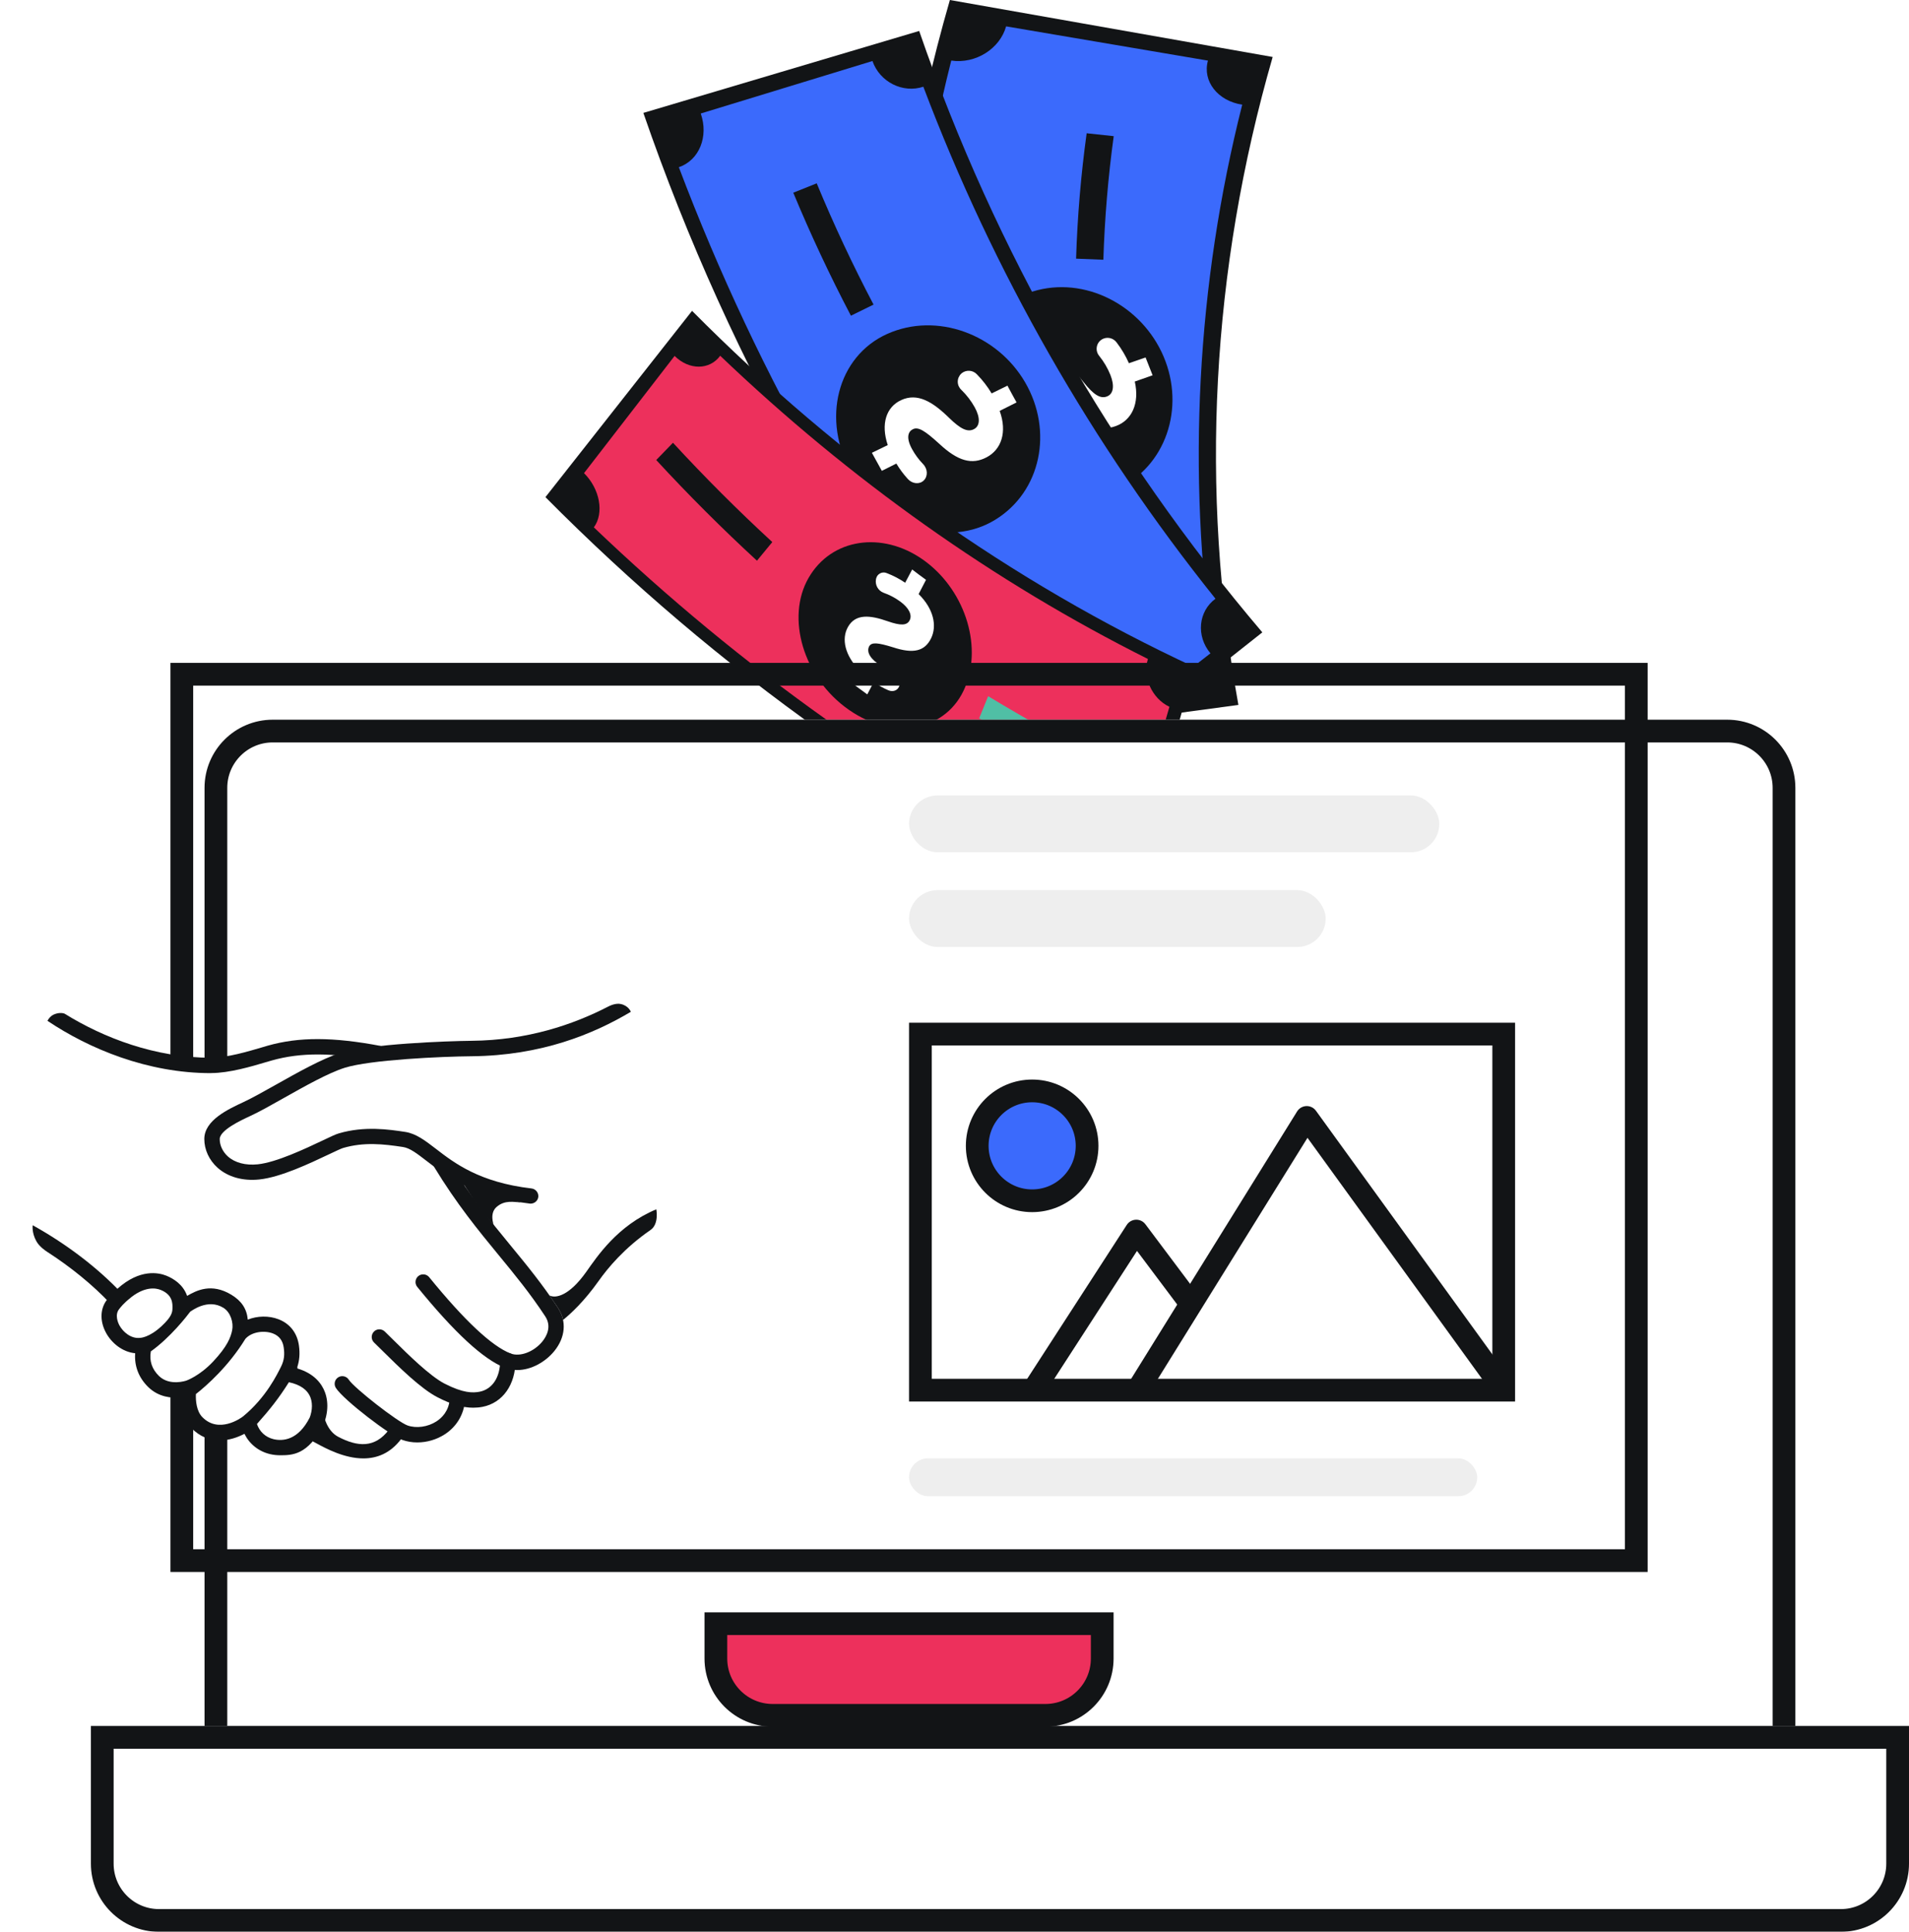 <svg width="84" height="85" viewBox="0 0 84 85" fill="none" xmlns="http://www.w3.org/2000/svg">
<g clip-path="url(#clip0_884_1558)">
<path d="M54.492 31.017C52.783 21.556 53.297 11.882 56 2.507L41.797 0C38.673 10.835 38.082 22.029 40.054 32.964L54.492 31.017Z" fill="#121416"/>
<path d="M53.152 2.667L44.271 1.16C43.996 2.145 42.929 2.823 41.857 2.665C39.579 11.697 39.083 21.083 40.396 30.304C41.483 30.187 42.476 30.904 42.645 31.899L51.667 30.746C51.511 29.829 52.288 28.99 53.376 28.873C52.223 20.778 52.659 12.537 54.66 4.606C53.587 4.444 52.9 3.575 53.152 2.667Z" fill="#3B6AFC"/>
<path d="M49.141 21.522C51.3 20.537 52.161 17.954 51.202 15.691C50.243 13.429 47.724 12.122 45.441 12.826C43.158 13.53 42.06 16.201 43.144 18.745C44.228 21.289 46.982 22.504 49.141 21.522Z" fill="#121416"/>
<path d="M50.717 16.513L49.933 16.788C50.153 17.764 49.791 18.49 49.112 18.742C48.433 18.995 47.834 18.765 47.109 17.891C46.577 17.27 46.3 17.03 46.046 17.117C45.83 17.189 45.686 17.441 45.901 17.99C46.001 18.242 46.135 18.479 46.297 18.696C46.477 18.933 46.448 19.26 46.235 19.417C46.028 19.57 45.723 19.507 45.553 19.269C45.389 19.037 45.248 18.789 45.134 18.529L44.457 18.767C44.343 18.487 44.231 18.206 44.121 17.925L44.855 17.675C44.658 16.704 45.001 16.002 45.684 15.783C46.44 15.541 47.054 16.027 47.679 16.814C48.113 17.359 48.406 17.553 48.697 17.449C49.005 17.339 49.044 16.963 48.861 16.5C48.74 16.199 48.575 15.918 48.372 15.665C48.328 15.613 48.295 15.554 48.276 15.489C48.256 15.425 48.25 15.357 48.258 15.291C48.266 15.224 48.287 15.159 48.321 15.101C48.355 15.043 48.401 14.993 48.456 14.954L48.48 14.937C48.586 14.872 48.712 14.85 48.834 14.875C48.955 14.9 49.063 14.97 49.135 15.07C49.35 15.351 49.532 15.658 49.675 15.982L50.408 15.729C50.509 15.992 50.612 16.254 50.717 16.513Z" fill="white"/>
<path d="M55.545 27.824C48.904 20.014 43.784 11.04 40.446 1.362L28.309 4.968C32.168 16.157 38.088 26.532 45.766 35.561L55.545 27.824Z" fill="#121416"/>
<path d="M38.39 2.685L30.834 4.994C31.189 6.003 30.769 7.054 29.87 7.356C33.371 16.617 38.31 25.274 44.507 33.01C45.261 32.455 46.417 32.693 47.116 33.526L53.262 28.747C52.622 27.981 52.73 26.898 53.483 26.344C48.04 19.55 43.703 11.948 40.629 3.816C39.729 4.116 38.713 3.613 38.39 2.685Z" fill="#3B6AFC"/>
<path d="M43.791 22.87C45.815 21.629 46.346 18.959 45.112 16.831C43.879 14.702 41.217 13.717 39.039 14.693C36.86 15.669 36.103 18.454 37.495 20.849C38.887 23.245 41.772 24.111 43.791 22.87Z" fill="#121416"/>
<path d="M44.731 17.706L43.988 18.079C44.327 19.021 44.058 19.78 43.415 20.12C42.772 20.459 42.156 20.299 41.323 19.521C40.718 18.971 40.414 18.766 40.172 18.884C39.966 18.982 39.85 19.25 40.136 19.768C40.267 20.005 40.429 20.225 40.618 20.42C40.825 20.634 40.837 20.957 40.645 21.143C40.458 21.322 40.148 21.294 39.95 21.079C39.758 20.87 39.588 20.641 39.442 20.397L38.803 20.717C38.656 20.452 38.51 20.188 38.365 19.923L39.063 19.584C38.748 18.646 38.999 17.906 39.652 17.605C40.371 17.272 41.039 17.678 41.758 18.382C42.257 18.869 42.568 19.026 42.848 18.887C43.139 18.741 43.132 18.362 42.892 17.925C42.734 17.641 42.536 17.382 42.303 17.156C42.253 17.11 42.214 17.055 42.186 16.994C42.158 16.932 42.144 16.866 42.143 16.799C42.143 16.731 42.156 16.665 42.183 16.603C42.21 16.541 42.249 16.485 42.298 16.439L42.321 16.419C42.417 16.343 42.54 16.306 42.664 16.315C42.787 16.325 42.902 16.381 42.986 16.471C43.234 16.724 43.452 17.006 43.634 17.31L44.33 16.969C44.46 17.216 44.595 17.462 44.731 17.706Z" fill="white"/>
<path d="M52.56 29.354C44.53 25.625 37.029 20.309 30.452 13.677L24 21.874C31.603 29.539 40.276 35.689 49.561 40C50.561 36.451 51.561 32.902 52.56 29.354Z" fill="#121416"/>
<path d="M29.684 15.661L25.698 20.818C26.395 21.51 26.593 22.57 26.131 23.204C32.635 29.422 39.87 34.553 47.562 38.402C47.812 37.616 48.691 37.321 49.534 37.72C50.175 35.511 50.816 33.304 51.457 31.099C50.682 30.732 50.261 29.781 50.511 28.995C43.755 25.615 37.402 21.11 31.69 15.653C31.228 16.286 30.325 16.298 29.684 15.661Z" fill="#ED305C"/>
<path d="M42.469 30.233C43.255 28.33 42.393 25.87 40.603 24.618C38.813 23.366 36.589 23.678 35.581 25.424C34.572 27.171 35.337 29.826 37.353 31.232C39.369 32.638 41.687 32.132 42.469 30.233Z" fill="#121416"/>
<path d="M40.747 25.512L40.421 26.139C41.075 26.781 41.243 27.532 40.968 28.089C40.692 28.646 40.206 28.781 39.3 28.483C38.646 28.282 38.351 28.24 38.243 28.442C38.153 28.613 38.195 28.89 38.622 29.197C38.811 29.337 39.019 29.451 39.239 29.536C39.355 29.583 39.452 29.666 39.515 29.774C39.578 29.881 39.603 30.007 39.586 30.13C39.543 30.357 39.323 30.468 39.094 30.374C38.866 30.276 38.649 30.156 38.445 30.015L38.162 30.553C37.944 30.395 37.726 30.235 37.509 30.075L37.819 29.494C37.182 28.844 37.014 28.118 37.311 27.588C37.639 27.002 38.271 27.056 39.069 27.338C39.624 27.531 39.905 27.529 40.026 27.295C40.154 27.048 39.976 26.734 39.617 26.471C39.391 26.305 39.141 26.173 38.875 26.08C38.759 26.035 38.662 25.95 38.602 25.841C38.542 25.732 38.522 25.605 38.546 25.483C38.546 25.474 38.546 25.466 38.552 25.457C38.563 25.408 38.584 25.362 38.614 25.322C38.645 25.282 38.684 25.25 38.728 25.227C38.773 25.204 38.822 25.191 38.873 25.189C38.923 25.187 38.973 25.197 39.019 25.217C39.305 25.326 39.576 25.468 39.829 25.64C39.932 25.447 40.035 25.252 40.138 25.058C40.342 25.216 40.545 25.368 40.747 25.512Z" fill="white"/>
<path d="M48.968 33.665C47.109 32.733 45.28 31.722 43.481 30.632C43.348 30.956 43.216 31.281 43.085 31.605C44.907 32.708 46.762 33.733 48.648 34.68L48.968 33.665Z" fill="#50BFA5"/>
<path d="M33.983 23.851C32.468 22.456 31.011 20.999 29.612 19.481L28.876 20.241C30.294 21.78 31.772 23.256 33.308 24.671L33.983 23.851Z" fill="#121416"/>
<path d="M38.438 13.402C37.522 11.66 36.688 9.881 35.937 8.066L34.906 8.479C35.669 10.317 36.514 12.12 37.442 13.891L38.438 13.402Z" fill="#121416"/>
<path d="M48.55 11.429C48.607 9.61 48.759 7.794 49.006 5.991L47.815 5.864C47.563 7.694 47.408 9.535 47.35 11.381L48.55 11.429Z" fill="#121416"/>
</g>
<g filter="url(#filter0_d_884_1558)">
<path d="M5 29.667C5 28.01 6.343 26.667 8 26.667H72C73.657 26.667 75 28.01 75 29.667V71.95H5V29.667Z" fill="white"/>
<path d="M5.5 29.667C5.5 28.286 6.619 27.167 8 27.167H72C73.381 27.167 74.5 28.286 74.5 29.667V71.45H5.5V29.667Z" stroke="#121416"/>
</g>
<g filter="url(#filter1_d_884_1558)">
<path d="M0 70.943H80V77C80 78.657 78.657 80 77 80H3C1.343 80 0 78.657 0 77V70.943Z" fill="white"/>
<path d="M0.5 71.443H79.5V77C79.5 78.381 78.381 79.5 77 79.5H3C1.619 79.5 0.5 78.381 0.5 77V71.443Z" stroke="#121416"/>
</g>
<path d="M31.5 71.443H48.5V72.975C48.5 74.356 47.381 75.475 46 75.475H34C32.619 75.475 31.5 74.356 31.5 72.975V71.443Z" fill="#ED305C" stroke="#121416"/>
<rect x="8" y="29.667" width="64" height="39" stroke="#121416"/>
<path d="M2.367 44.639C1.493 45.307 1.043 47.173 0.949 49.812C0.855 52.451 1.352 53.886 1.526 54.319C1.699 54.753 3.002 55.4 4.469 56.534C5.545 57.366 13.992 63.246 14.993 63.703C16.584 64.428 17.597 62.963 17.597 62.963C17.597 62.963 18.441 63.446 19.256 62.963C20.252 62.372 20.135 61.639 20.135 61.639C20.135 61.639 21.162 61.875 21.684 61.414C22.207 60.952 22.439 59.843 22.439 59.843C22.439 59.843 23.13 60.157 23.716 59.635C24.302 59.112 24.748 58.404 24.127 57.439C23.505 56.473 20.979 53.431 20.323 52.578C19.666 51.725 17.979 46.859 16.355 46.374C14.73 45.889 13.127 46.013 11.43 46.514C9.734 47.016 8.147 46.969 6.262 46.435C4.378 45.9 2.367 44.639 2.367 44.639Z" fill="white"/>
<path d="M28.901 48.776C28.554 46.468 28.097 44.897 27.757 44.518C27.368 44.086 26.7 44.944 25.287 45.446C23.874 45.947 21.328 46.137 21.328 46.137C21.328 46.137 17.234 46.018 15.701 46.533C15.124 46.725 9.436 49.123 9.265 50.129C9.192 50.555 9.666 51.509 10.842 51.605C12.752 51.762 15.141 50.098 15.141 50.098C15.169 50.051 15.453 49.971 16.758 49.971C18.064 49.971 19.58 50.827 19.676 50.986C20.651 52.592 21.577 53.717 22.47 54.804C23.124 55.599 24.661 57.701 24.661 57.701C24.661 57.701 26.389 55.66 26.829 55.189C27.27 54.718 28.903 53.525 28.903 53.525C28.903 53.525 29.264 51.19 28.901 48.776Z" fill="white"/>
<path d="M6.232 59.283C6.232 59.283 5.608 59.504 5.039 58.685C4.469 57.867 4.945 57.305 5.526 56.848C6.107 56.391 6.876 56.171 7.333 56.517C7.788 56.862 7.978 57.46 7.978 57.46C7.978 57.46 8.92 56.691 9.768 57.162C10.617 57.633 10.563 58.491 10.563 58.491C10.563 58.491 11.386 57.992 12.25 58.491C13.115 58.99 12.691 60.429 12.691 60.429C12.691 60.429 13.697 60.46 13.884 61.451C14.072 62.44 13.837 63.492 12.705 63.682C11.575 63.87 10.914 62.81 10.914 62.81C10.914 62.81 9.785 63.492 8.95 62.93C8.116 62.367 8.212 61.186 8.212 61.186C8.212 61.186 7.193 61.355 6.618 60.821C6.044 60.286 6.232 59.283 6.232 59.283Z" fill="white"/>
<path d="M14.13 62.9C14.416 62.37 14.486 61.76 14.299 61.259C14.163 60.893 13.837 60.434 13.078 60.211C13.085 60.197 13.092 60.185 13.099 60.174L13.078 60.162C13.178 59.855 13.202 59.562 13.155 59.21C13.08 58.657 12.761 58.242 12.257 58.048C11.831 57.882 11.315 57.896 10.903 58.064C10.858 57.584 10.628 57.242 10.185 56.972C9.299 56.433 8.639 56.785 8.233 57.019C8.053 56.501 7.605 56.246 7.321 56.131C6.984 55.995 6.159 55.819 5.177 56.696L5.678 57.155C6.356 56.578 6.862 56.672 7.071 56.757C7.61 56.972 7.591 57.373 7.589 57.558C7.586 57.741 7.558 57.935 7.11 58.35C6.557 58.864 6.166 58.866 6.166 58.866C5.77 58.913 5.416 58.613 5.254 58.315C5.198 58.21 5.032 57.849 5.252 57.589C5.303 57.53 5.409 57.366 5.767 57.085L5.273 56.616C5.057 56.794 4.788 57.094 4.736 57.153C4.406 57.542 4.378 58.111 4.661 58.636C4.896 59.075 5.369 59.487 5.948 59.543C5.906 60.106 6.105 60.626 6.529 61.036C6.984 61.477 7.549 61.524 7.942 61.489C7.947 61.882 8.034 62.435 8.418 62.831C9.182 63.617 10.136 63.417 10.755 63.087C10.978 63.539 11.378 63.863 11.887 63.982C12.03 64.015 12.175 64.031 12.318 64.031C12.853 64.031 13.544 64.031 14.224 62.703C14.013 62.571 13.811 62.468 13.633 62.363C13.115 63.389 12.428 63.415 12.039 63.324C11.685 63.239 11.425 63 11.306 62.656C11.871 62.023 12.269 61.524 12.712 60.818C13.213 60.924 13.535 61.151 13.664 61.498C13.776 61.8 13.732 62.189 13.558 62.536L14.13 62.9ZM8.196 60.748C8.189 60.75 7.467 60.999 6.998 60.546C6.686 60.244 6.564 59.878 6.637 59.461C7.485 58.859 8.219 57.917 8.371 57.713C8.425 57.685 9.145 57.115 9.834 57.546C10.153 57.746 10.281 58.205 10.216 58.528C10.15 58.852 10 59.243 9.382 59.904C8.777 60.549 8.196 60.748 8.196 60.748ZM12.36 60.146C12.203 60.455 11.716 61.481 10.703 62.316C10.588 62.41 9.621 63.089 8.903 62.353C8.646 62.089 8.606 61.634 8.62 61.339C9.1 60.961 10.056 60.117 10.797 58.91C11.085 58.585 11.646 58.531 12.014 58.674C12.285 58.779 12.445 58.988 12.485 59.297C12.524 59.583 12.517 59.836 12.36 60.146Z" fill="#121416"/>
<path d="M18.363 63.467C18.138 63.467 17.918 63.432 17.712 63.359C17.182 63.174 15.131 61.613 14.78 61.071C14.679 60.914 14.723 60.706 14.878 60.605C15.035 60.504 15.244 60.549 15.344 60.703C15.588 61.078 17.501 62.569 17.934 62.721C18.323 62.857 18.823 62.787 19.202 62.543C19.444 62.386 19.744 62.091 19.788 61.573C19.805 61.388 19.969 61.249 20.154 61.266C20.339 61.282 20.477 61.446 20.461 61.632C20.407 62.248 20.09 62.773 19.57 63.111C19.21 63.342 18.791 63.466 18.363 63.467Z" fill="#121416"/>
<path d="M20.821 61.939C20.36 61.939 19.863 61.793 19.263 61.486C18.524 61.111 17.552 60.148 16.842 59.447C16.699 59.306 16.57 59.178 16.46 59.072C16.326 58.943 16.321 58.73 16.45 58.594C16.579 58.458 16.793 58.456 16.928 58.585C17.041 58.693 17.172 58.821 17.317 58.967C17.957 59.599 18.925 60.556 19.57 60.884C20.383 61.299 20.8 61.294 21.105 61.236C21.663 61.125 22.01 60.603 22.007 59.867C22.007 59.777 22.043 59.691 22.106 59.628C22.169 59.565 22.255 59.529 22.345 59.529C22.434 59.529 22.52 59.565 22.583 59.628C22.647 59.691 22.682 59.777 22.682 59.867C22.685 60.928 22.115 61.728 21.234 61.901C21.098 61.927 20.96 61.939 20.821 61.939Z" fill="#121416"/>
<path d="M22.76 60.282C22.58 60.282 22.397 60.251 22.221 60.183C21.272 59.813 20.006 58.646 18.352 56.614C18.299 56.544 18.275 56.456 18.286 56.369C18.296 56.282 18.34 56.202 18.408 56.147C18.476 56.092 18.563 56.065 18.651 56.073C18.738 56.08 18.819 56.121 18.877 56.187C20.433 58.1 21.64 59.232 22.467 59.553C22.882 59.715 23.498 59.48 23.869 59.021C24.042 58.805 24.291 58.376 23.991 57.919C23.327 56.909 22.657 56.093 21.947 55.231C21.038 54.125 20.098 52.981 19.097 51.336C19.001 51.176 19.05 50.968 19.209 50.871C19.369 50.775 19.577 50.825 19.673 50.984C20.648 52.59 21.574 53.715 22.467 54.802C23.189 55.679 23.869 56.508 24.553 57.549C24.94 58.135 24.879 58.845 24.391 59.447C24.016 59.909 23.391 60.282 22.76 60.282Z" fill="#121416"/>
<path d="M23.348 52.96C23.334 52.96 23.322 52.96 23.308 52.957C20.828 52.669 19.584 51.708 18.761 51.073C18.356 50.761 18.037 50.513 17.732 50.468C16.87 50.337 16.017 50.243 15.098 50.511C15.011 50.536 14.754 50.658 14.477 50.789C13.631 51.19 12.354 51.797 11.414 51.896C10.682 51.973 10.028 51.788 9.571 51.378C9.201 51.045 8.99 50.586 8.99 50.117C8.99 49.294 10.031 48.809 10.718 48.49C11.095 48.314 11.608 48.026 12.15 47.721C13.097 47.189 14.17 46.585 14.957 46.336C16.251 45.928 19.661 45.807 20.753 45.795C23.203 45.772 25.216 45.085 26.747 44.297C26.81 44.264 27.089 44.119 27.332 44.18C27.672 44.264 27.757 44.52 27.757 44.52C26.085 45.516 23.803 46.444 20.763 46.475C19.422 46.486 16.291 46.629 15.166 46.983C14.444 47.211 13.403 47.797 12.485 48.314C11.932 48.626 11.409 48.922 11.006 49.107C10.605 49.292 9.668 49.728 9.668 50.121C9.668 50.398 9.799 50.675 10.024 50.881C10.335 51.162 10.807 51.286 11.343 51.23C12.168 51.143 13.432 50.543 14.189 50.185C14.571 50.002 14.777 49.906 14.911 49.868C16.047 49.535 17.123 49.697 17.833 49.805C18.309 49.878 18.71 50.187 19.174 50.543C19.985 51.169 21.093 52.025 23.388 52.292C23.573 52.313 23.707 52.482 23.686 52.667C23.665 52.833 23.519 52.96 23.348 52.96Z" fill="#121416"/>
<path d="M24.522 57.504L24.178 56.998C24.44 57.139 25.038 57.031 25.795 55.964C26.275 55.287 27.173 53.921 28.879 53.21C28.879 53.21 29.008 53.857 28.624 54.12C27.466 54.917 26.737 55.803 26.346 56.356C25.703 57.263 25.113 57.806 24.775 58.078C24.775 58.078 24.733 57.806 24.522 57.504Z" fill="#121416"/>
<path d="M15.989 64.17C15.147 64.17 14.334 63.729 13.924 63.507C13.856 63.469 13.797 63.439 13.748 63.413L14.247 62.274C14.247 62.274 14.369 62.954 14.885 63.221C15.733 63.664 16.495 63.727 17.114 62.907L17.653 63.315C17.168 63.959 16.57 64.17 15.989 64.17Z" fill="#121416"/>
<path d="M4.844 57.345C4.071 56.529 3.122 55.756 2.076 55.081C2.025 55.048 1.741 54.865 1.603 54.619C1.387 54.237 1.439 53.911 1.439 53.911C2.923 54.736 4.282 55.77 5.334 56.881L4.844 57.345Z" fill="#121416"/>
<path d="M9.279 47.218C6.499 47.218 3.932 46.153 2.088 44.916C2.088 44.916 2.184 44.721 2.367 44.639C2.622 44.525 2.819 44.588 2.847 44.604C4.561 45.668 6.832 46.54 9.276 46.54H9.293C9.993 46.54 10.935 46.259 11.498 46.093C11.604 46.062 11.697 46.034 11.779 46.01C13.162 45.619 14.65 45.624 16.755 46.022L16.628 46.685C14.634 46.308 13.237 46.301 11.962 46.66C11.885 46.681 11.793 46.709 11.69 46.739C11.093 46.917 10.092 47.215 9.295 47.215C9.29 47.218 9.283 47.218 9.279 47.218Z" fill="#121416"/>
<path d="M21.72 53.883C21.72 53.883 21.532 53.389 21.846 53.11C22.215 52.782 22.627 52.899 22.913 52.904C22.913 52.904 22.357 52.758 21.65 52.475C20.771 52.121 20.166 51.682 20.166 51.682C20.166 51.682 20.323 51.996 20.811 52.735C21.296 53.473 21.72 53.883 21.72 53.883Z" fill="#121416"/>
<rect x="40" y="35" width="23.333" height="2.5" rx="1.25" fill="#EEEEEE"/>
<rect x="40" y="39.167" width="18.333" height="2.5" rx="1.25" fill="#EEEEEE"/>
<rect x="40" y="64.167" width="25" height="1.667" rx="0.833" fill="#EEEEEE"/>
<rect x="40.5" y="45.5" width="25.667" height="15.667" fill="white" stroke="#121416"/>
<path d="M50 61.25L57.5 49.167L66.25 61.25" stroke="#121416" stroke-linejoin="round"/>
<path d="M45.417 61.25L50 54.167L52.5 57.5" stroke="#121416" stroke-linejoin="round"/>
<circle cx="45.417" cy="50.417" r="2.417" fill="#3B6AFC" stroke="#121416"/>
<defs>
<filter id="filter0_d_884_1558" x="5" y="26.667" width="74" height="50.283" filterUnits="userSpaceOnUse" color-interpolation-filters="sRGB">
<feFlood flood-opacity="0" result="BackgroundImageFix"/>
<feColorMatrix in="SourceAlpha" type="matrix" values="0 0 0 0 0 0 0 0 0 0 0 0 0 0 0 0 0 0 127 0" result="hardAlpha"/>
<feOffset dx="4" dy="5"/>
<feComposite in2="hardAlpha" operator="out"/>
<feColorMatrix type="matrix" values="0 0 0 0 0.071 0 0 0 0 0.078 0 0 0 0 0.086 0 0 0 1 0"/>
<feBlend mode="normal" in2="BackgroundImageFix" result="effect1_dropShadow_884_1558"/>
<feBlend mode="normal" in="SourceGraphic" in2="effect1_dropShadow_884_1558" result="shape"/>
</filter>
<filter id="filter1_d_884_1558" x="0" y="70.943" width="84" height="14.057" filterUnits="userSpaceOnUse" color-interpolation-filters="sRGB">
<feFlood flood-opacity="0" result="BackgroundImageFix"/>
<feColorMatrix in="SourceAlpha" type="matrix" values="0 0 0 0 0 0 0 0 0 0 0 0 0 0 0 0 0 0 127 0" result="hardAlpha"/>
<feOffset dx="4" dy="5"/>
<feComposite in2="hardAlpha" operator="out"/>
<feColorMatrix type="matrix" values="0 0 0 0 0.071 0 0 0 0 0.078 0 0 0 0 0.086 0 0 0 1 0"/>
<feBlend mode="normal" in2="BackgroundImageFix" result="effect1_dropShadow_884_1558"/>
<feBlend mode="normal" in="SourceGraphic" in2="effect1_dropShadow_884_1558" result="shape"/>
</filter>
<clipPath id="clip0_884_1558">
<rect width="40" height="40" fill="white" transform="translate(20)"/>
</clipPath>
</defs>
</svg>
